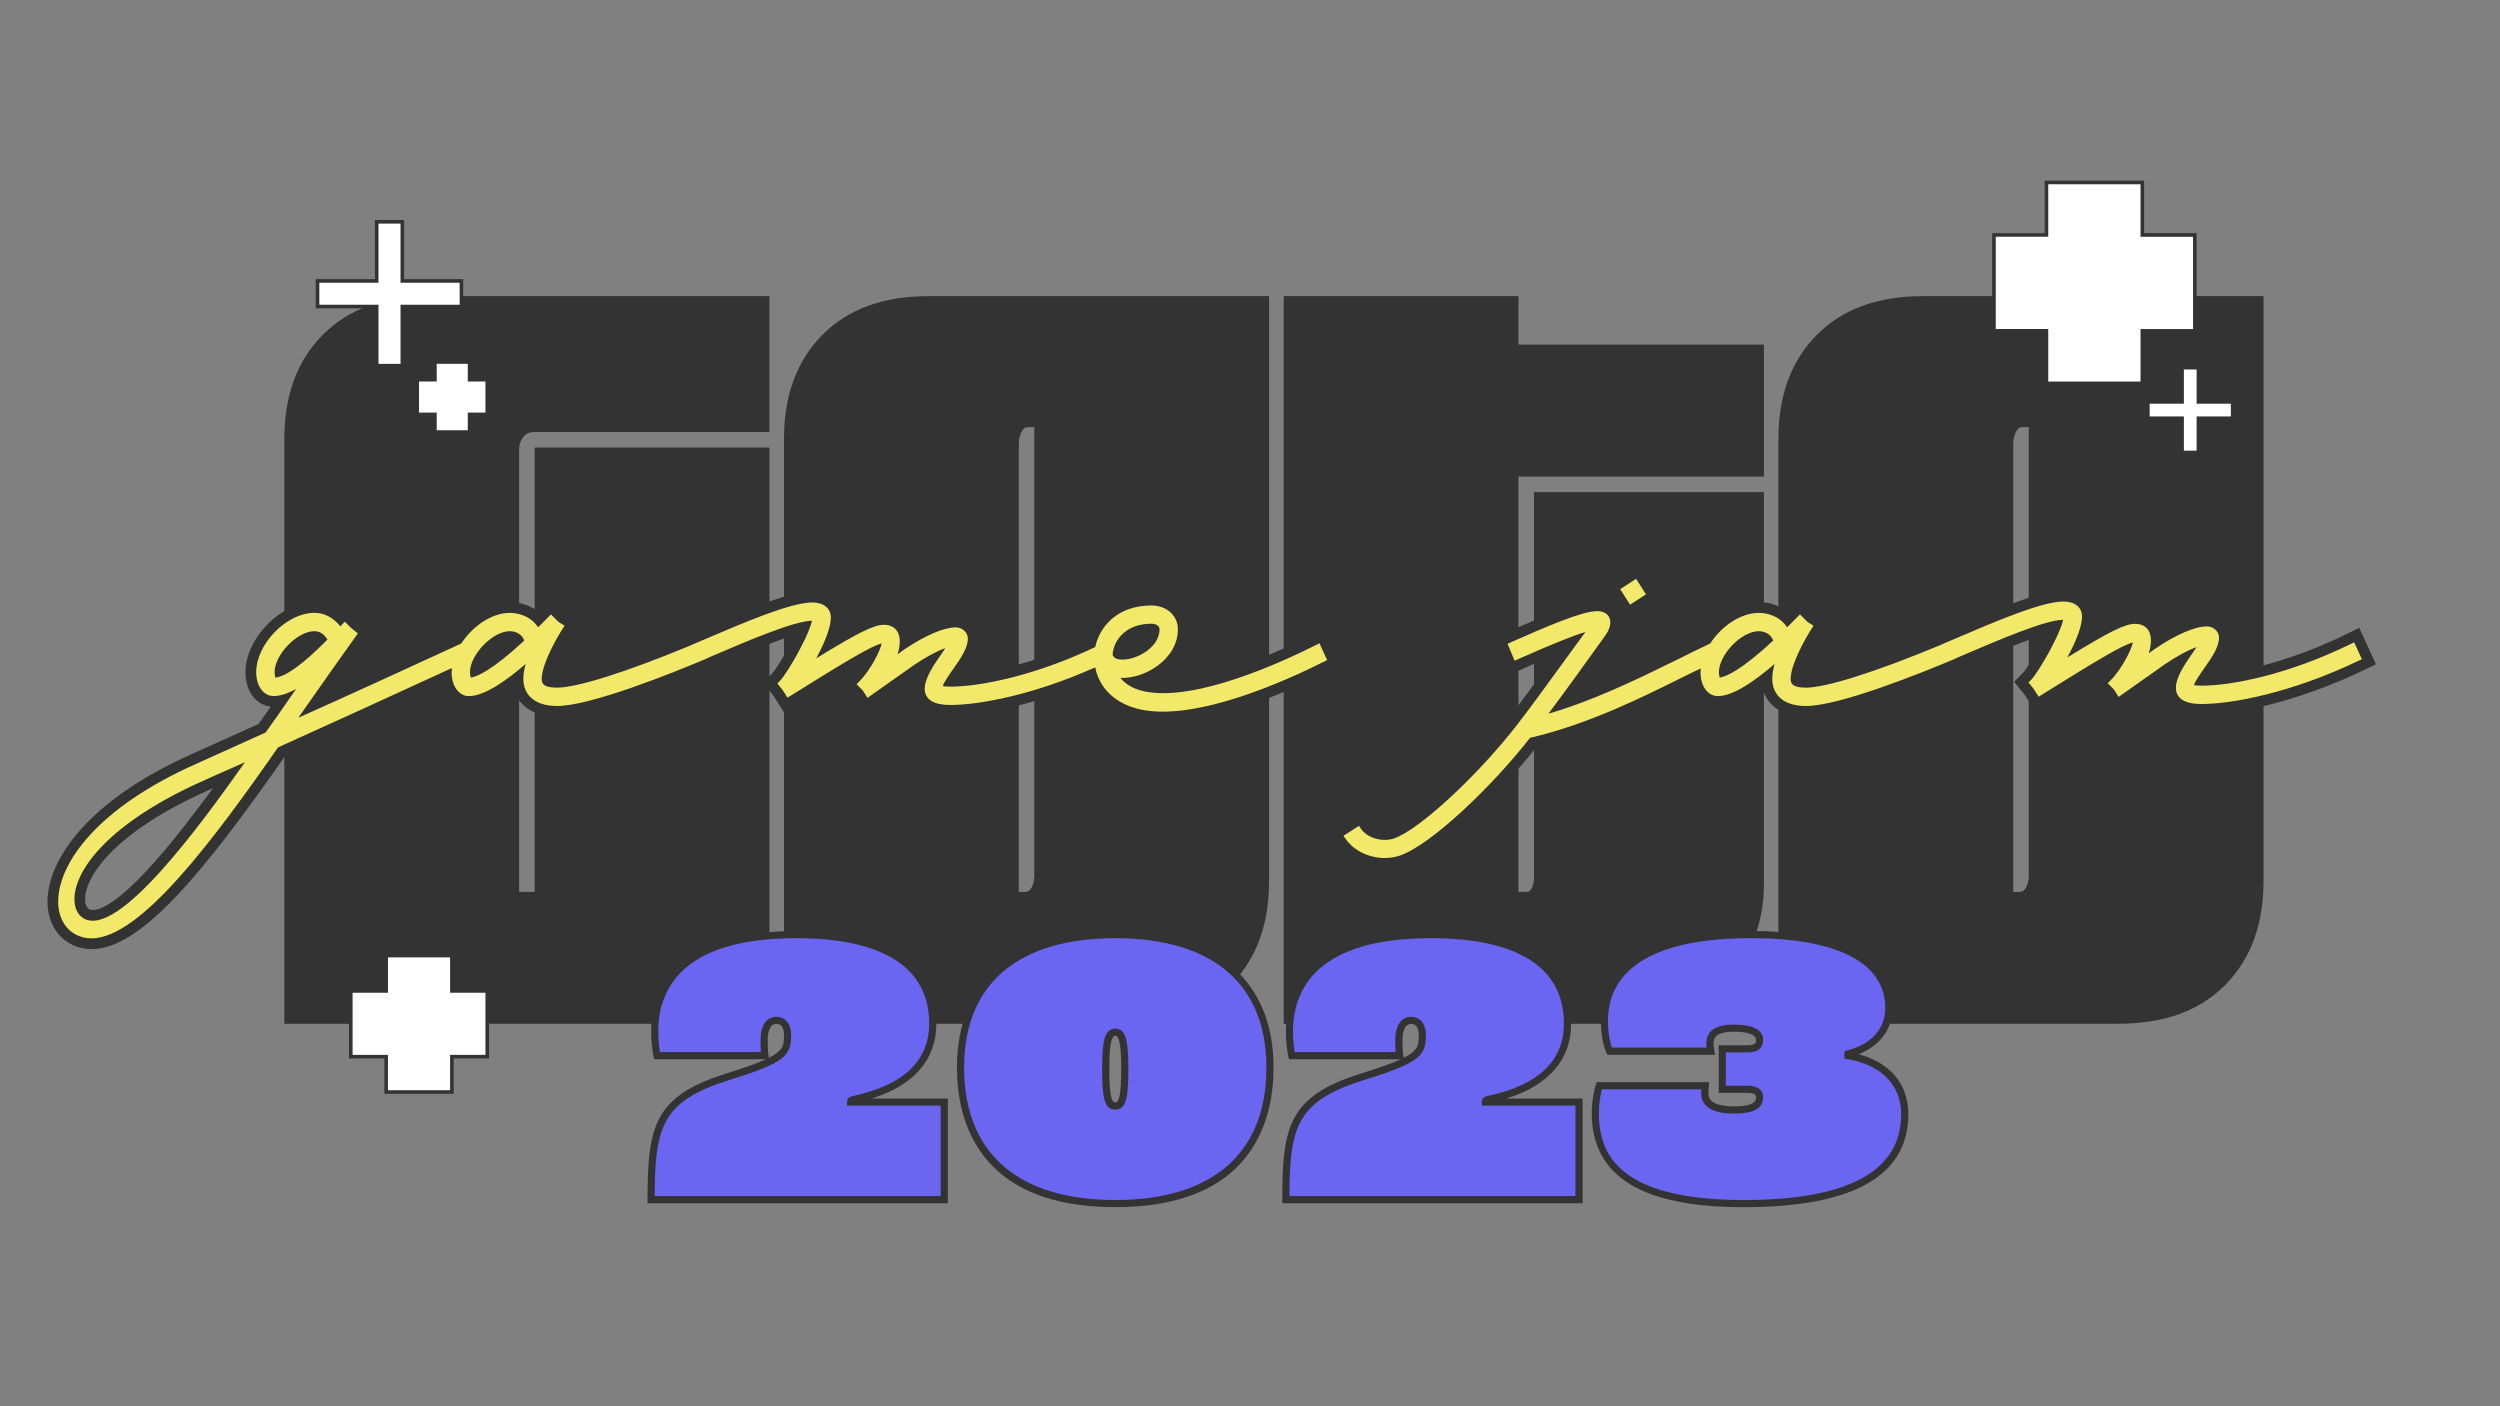 <?xml version="1.0" encoding="utf-8"?>
<!-- Generator: Adobe Illustrator 28.0.0, SVG Export Plug-In . SVG Version: 6.00 Build 0)  -->
<svg version="1.1" id="Capa_1" xmlns="http://www.w3.org/2000/svg" xmlns:xlink="http://www.w3.org/1999/xlink" x="0px" y="0px"
	 viewBox="0 0 698.47 392.89" style="enable-background:new 0 0 698.47 392.89;" xml:space="preserve">
<rect x="0" y="0" width="698.47" height="392.89" fill="#808080" stroke="none"/>
<style type="text/css">
	.st0{fill:#333333;}
	.st1{fill:#C3F25C;}
	.st2{fill:none;stroke:#C3F25C;stroke-width:2;stroke-miterlimit:10;}
	.st3{fill:#6A66F2;}
	.st4{fill:#008989;}
	.st5{fill:#F2E96B;}
	.st6{fill:none;stroke:#F2E96B;stroke-width:2;stroke-miterlimit:10;}
	.st7{fill:#FFFFFF;}
</style>
<g>
	<g>
		<path class="st0" d="M90.15,93.58c7.14-7.23,17.03-10.84,29.68-10.84h95.14v37.95h-65.6c-1.45,0-2.53,0.5-3.25,1.49
			c-0.72,1-1.08,2.13-1.08,3.39v123.61h4.34v-87.28v-36.87h65.6v161.01H79.44V122.58C79.44,110.47,83.01,100.8,90.15,93.58z"/>
	</g>
	<g>
		<path class="st0" d="M229.75,93.58c7.14-7.23,17.03-10.84,29.68-10.84h95.14v163.45c0,12.11-3.57,21.78-10.71,29
			c-7.14,7.23-17.12,10.84-29.95,10.84h-94.87V122.58C219.04,110.47,222.61,100.8,229.75,93.58z M288.3,247.81
			c0.45-0.9,0.68-1.99,0.68-3.25V119.33h-1.9c-0.72,0-1.31,0.5-1.76,1.49c-0.45,0.99-0.68,2.12-0.68,3.39v124.96h1.9
			C287.26,249.17,287.84,248.72,288.3,247.81z"/>
	</g>
	<g>
		<path class="st0" d="M358.64,82.73h65.6v13.55h68.58v36.87h-68.58v116.02h2.44c0.54,0,0.99-0.41,1.36-1.22
			c0.36-0.81,0.54-1.67,0.54-2.57V137.49h64.24V247c0,11.02-3.71,20.29-11.11,27.78c-7.41,7.5-16.9,11.25-28.46,11.25h-94.6V82.73z"
			/>
	</g>
	<g>
		<path class="st0" d="M507.58,93.58c7.14-7.23,17.03-10.84,29.68-10.84h95.14v163.45c0,12.11-3.57,21.78-10.71,29
			c-7.14,7.23-17.12,10.84-29.95,10.84h-94.87V122.58C496.88,110.47,500.44,100.8,507.58,93.58z M566.13,247.81
			c0.45-0.9,0.68-1.99,0.68-3.25V119.33h-1.9c-0.72,0-1.31,0.5-1.76,1.49c-0.45,0.99-0.68,2.12-0.68,3.39v124.96h1.9
			C565.09,249.17,565.68,248.72,566.13,247.81z"/>
	</g>
</g>
<g>
	<g>
		<path class="st3" d="M203.08,300.92c16.4-5.1,16.96-6.87,16.96-11.75c0-2.77-1.33-4.1-3.1-4.1c-2.11,0-3.44,1.77-3.44,5.65
			c0,1.22,0,2.77,0.22,4.21h-30.15c-0.33-1.33-0.67-4.66-0.67-6.65c0-14.19,9.42-27.16,39.57-27.16c28.6,0,38.13,11.2,38.13,24.83
			c0,11.31-7.98,18.18-21.84,21.17c-1.11,0.22-1.11,0.44-1.11,0.78h26.16v27.27h-81.91C181.91,315.33,183.35,307.12,203.08,300.92z"
			/>
		<path class="st0" d="M264.82,336.17h-83.91v-1c0-20.56,1.89-28.92,21.87-35.2l0,0c5.28-1.64,8.85-2.92,11.26-4.03h-31.25
			l-0.19-0.76c-0.35-1.4-0.69-4.82-0.69-6.89c0-10.52,5.27-28.16,40.57-28.16c32.34,0,39.13,14.05,39.13,25.83
			c0,10.06-6.21,17.24-18.04,20.95h21.25V336.17z M182.91,334.17h79.91V308.9h-26.16v-1c0-1.27,0.99-1.57,1.91-1.76
			c13.95-3.01,21.03-9.81,21.03-20.19c0-15.59-12.84-23.83-37.13-23.83c-31.88,0-38.57,14.22-38.57,26.16c0,1.6,0.22,4.13,0.48,5.65
			h28.21c-0.1-1.14-0.1-2.26-0.1-3.21c0-6,3.1-6.65,4.44-6.65c1.89,0,4.1,1.34,4.1,5.1c0,5.85-1.63,7.72-17.66,12.7
			C184.9,307.68,182.97,315.02,182.91,334.17z M216.93,286.07c-2.01,0-2.44,2.53-2.44,4.65c0,1.2,0,2.69,0.21,4.06l0.12,0.77
			c4.21-2.12,4.21-3.72,4.21-6.38C219.04,288.01,218.76,286.07,216.93,286.07z"/>
	</g>
	<g>
		<path class="st3" d="M268.36,298.26c0-22.17,13.63-37.13,43.23-37.13s43.23,14.96,43.23,37.13c0,21.28-12.08,38.02-43.23,38.02
			S268.36,319.54,268.36,298.26z M314.25,298.59c0-7.98-0.78-10.2-2.66-10.2s-2.66,2.22-2.66,10.2c0,8.54,0.78,10.42,2.66,10.42
			S314.25,307.12,314.25,298.59z"/>
		<path class="st0" d="M311.59,337.27c-38.48,0-44.23-24.45-44.23-39.02c0-24.23,16.12-38.13,44.23-38.13s44.23,13.9,44.23,38.13
			C355.82,312.83,350.07,337.27,311.59,337.27z M311.59,262.12c-27.23,0-42.23,12.83-42.23,36.13c0,23.87,15,37.02,42.23,37.02
			s42.23-13.15,42.23-37.02C353.82,274.96,338.82,262.12,311.59,262.12z M311.59,310.01c-3.13,0-3.66-3.52-3.66-11.42
			c0-7.43,0.57-11.2,3.66-11.2s3.66,3.77,3.66,11.2C315.25,306.48,314.72,310.01,311.59,310.01z M311.59,289.39
			c-1.15,0-1.66,2.84-1.66,9.2c0,8.28,0.8,9.42,1.66,9.42s1.66-1.14,1.66-9.42C313.25,292.23,312.74,289.39,311.59,289.39z"/>
	</g>
	<g>
		<path class="st3" d="M380.42,300.92c16.4-5.1,16.96-6.87,16.96-11.75c0-2.77-1.33-4.1-3.1-4.1c-2.11,0-3.44,1.77-3.44,5.65
			c0,1.22,0,2.77,0.22,4.21h-30.15c-0.33-1.33-0.67-4.66-0.67-6.65c0-14.19,9.42-27.16,39.57-27.16c28.6,0,38.13,11.2,38.13,24.83
			c0,11.31-7.98,18.18-21.84,21.17c-1.11,0.22-1.11,0.44-1.11,0.78h26.16v27.27h-81.91C359.25,315.33,360.69,307.12,380.42,300.92z"
			/>
		<path class="st0" d="M442.16,336.17h-83.91v-1c0-20.56,1.89-28.92,21.87-35.2l0,0c5.28-1.64,8.85-2.92,11.26-4.03h-31.25
			l-0.19-0.76c-0.35-1.4-0.69-4.82-0.69-6.89c0-10.52,5.27-28.16,40.57-28.16c32.34,0,39.13,14.05,39.13,25.83
			c0,10.06-6.21,17.24-18.04,20.95h21.25V336.17z M360.25,334.17h79.91V308.9H414v-1c0-1.27,0.99-1.57,1.91-1.76
			c13.95-3.01,21.03-9.81,21.03-20.19c0-15.59-12.84-23.83-37.13-23.83c-31.88,0-38.57,14.22-38.57,26.16c0,1.6,0.22,4.13,0.48,5.65
			h28.21c-0.1-1.14-0.1-2.26-0.1-3.21c0-6,3.1-6.65,4.44-6.65c1.89,0,4.1,1.34,4.1,5.1c0,5.85-1.63,7.72-17.66,12.7
			C362.24,307.68,360.31,315.02,360.25,334.17z M394.28,286.07c-2.01,0-2.44,2.53-2.44,4.65c0,1.2,0,2.69,0.21,4.06l0.12,0.77
			c4.21-2.12,4.21-3.72,4.21-6.38C396.38,288.01,396.11,286.07,394.28,286.07z"/>
	</g>
	<g>
		<path class="st3" d="M445.71,310.89c0-3.1,0.67-6.32,1.11-7.54h29.59c-0.11,1-0.11,1.77-0.11,2.22c0,3.21,3.33,4.54,8.09,4.54
			c5.99,0,7.21-1.66,7.21-3.55c0-1.44-1-2.22-3.44-2.22h-6.98v-11.31h7.09c2.44,0,3.33-0.89,3.33-2.44c0-1.44-1-3.33-7.21-3.33
			c-5.1,0-6.65,1.77-6.65,4.32c0,0.78,0.11,1.55,0.22,2.11H449.7c-0.67-1.33-1.44-4.54-1.44-8.42c0-13.08,10.09-24.16,41.01-24.16
			c28.26,0,38.46,9.42,38.46,20.51c0,6.87-4.77,11.08-11.42,12.86v0.44c11.08,1.88,15.85,8.65,15.85,16.4
			c0,14.3-11.08,24.94-45,24.94C451.47,336.27,445.71,322.64,445.71,310.89z"/>
		<path class="st0" d="M487.16,337.27c-28.57,0-42.45-8.63-42.45-26.38c0-3.22,0.68-6.54,1.17-7.88l0.24-0.66h31.41l-0.12,1.11
			c-0.1,0.94-0.1,1.67-0.1,2.11c0,2.93,3.86,3.54,7.09,3.54c6.21,0,6.21-1.79,6.21-2.55c0-0.42,0-1.22-2.44-1.22h-7.98v-13.31h8.09
			c2.33,0,2.33-0.83,2.33-1.44c0-1.92-3.37-2.33-6.21-2.33c-5.65,0-5.65,2.24-5.65,3.32c0,0.78,0.13,1.53,0.2,1.91l0.24,1.2h-30.1
			l-0.28-0.55c-0.74-1.49-1.55-4.9-1.55-8.87c0-11.48,7.29-25.16,42.01-25.16c34.33,0,39.46,13.47,39.46,21.51
			c0,5.89-3.4,10.49-9.45,12.92c8.86,2.38,13.88,8.38,13.88,16.78C533.16,328.55,517.68,337.27,487.16,337.27z M447.55,304.35
			c-0.39,1.44-0.84,4.04-0.84,6.54c0,10.47,4.19,24.38,40.45,24.38c29.2,0,44-8.05,44-23.94c0-8.18-5.47-13.8-15.02-15.42
			l-0.83-0.14v-2.06l0.74-0.2c3.99-1.06,10.67-4.02,10.67-11.89c0-12.58-13.3-19.51-37.46-19.51c-26.17,0-40.01,8.01-40.01,23.16
			c0,3.36,0.59,6.05,1.1,7.42h26.44c-0.04-0.34-0.06-0.72-0.06-1.11c0-3.53,2.57-5.32,7.65-5.32c5.44,0,8.21,1.46,8.21,4.33
			c0,1.57-0.75,3.44-4.33,3.44h-6.09v9.31h5.98c3.67,0,4.44,1.75,4.44,3.22c0,4.08-4.68,4.55-8.21,4.55c-7.91,0-9.09-3.47-9.09-5.54
			c0-0.27,0-0.69,0.03-1.22H447.55z"/>
	</g>
</g>
<g>
	<g>
		<path class="st0" d="M226.92,169.29c2.52,0,4.2,1.08,4.2,3.24c0,2.16-1.32,5.88-3.48,9.96c-0.72,1.44-1.56,2.88-2.4,4.32
			c14.28-8.88,18.96-11.28,21.72-11.28c4.32,0,4.2,4.8,1.56,10.08l4.68-3.36c5.52-3.72,10.68-6,13.8-6c1.32,0,2.4,0.96,2.4,2.16
			c0,2.28-2.04,5.28-3.84,7.8c-4.2,6-4.2,6.6,0,6.6c8.39,0,23.99-3.04,41.31-11.38c1.04-5.95,6.13-11.3,14.85-11.3
			c3.6,0,6.36,2.4,6.36,5.64c0,7.61-8.33,12.59-14.53,12.59c-0.94,0-1.83-0.11-2.63-0.35c1.44,2.88,4.32,5.28,8.76,6.12
			c1.64,0.34,3.41,0.49,5.29,0.49c12.88,0,30.73-7.29,43.19-13.57l1.32,2.88c-12.41,6.26-30.88,13.87-44.57,13.87
			c-2.06,0-4.02-0.17-5.83-0.55c-7.82-1.59-11.73-6.8-12.3-12.29c-17.14,7.87-32.82,10.97-41.22,10.97c-7.44,0-8.04-3.6-2.52-11.52
			c1.8-2.52,2.64-3.96,3-4.92c-2.52,0.36-6.72,2.4-11.16,5.4l-12.24,8.64l-0.84-1.32l-1.08-1.08c4.2-4.2,7.92-12.48,6.24-12.48
			c-2.28,0-7.8,3.12-26.64,14.88l-0.84-1.32l-0.96-1.2l0.12-0.12c1.08-1.08,4.08-5.76,6.12-9.84c1.92-3.6,3.24-7.08,3.24-8.52
			c0,0-0.24-0.12-1.08-0.12c-5.57,0-20.19,6.46-30.39,10.82l0.01,0.04c-13.68,5.76-32.76,12.96-40.92,12.96c-5.28,0-8.4-2.4-8.4-6.6
			c0-2.28,0.84-5.04,1.92-7.56c-5.64,5.28-13.32,11.4-18.12,11.4c-2.4,0-3.84-2.64-3.84-5.64c0-0.96,0.15-1.94,0.42-2.92
			c-13.08,6.04-32.37,14.86-50.58,23.08c-18.39,26.4-38.54,53.19-51.47,53.19c-1.41,0-2.74-0.32-3.96-0.99
			c-9.36-5.04-5.76-28.32,33.6-45.84l19.68-8.88c2.16-3,4.2-5.88,6.24-8.88c1.92-2.76,3.72-5.4,5.64-8.04
			c-3.6,2.76-7.2,4.92-10.32,4.92c-2.4,0-3.84-2.64-3.84-5.64c0-7.2,8.04-15.6,15.24-15.6c2.88,0,5.28,1.56,7.2,4.32l1.2-1.32
			l0.12-0.12l1.08,1.08l1.2,0.96c-4.56,6.36-9.72,13.68-15,21.24c-1.08,1.56-2.16,3.12-3.24,4.56c18.41-8.2,37.16-16.86,49.18-22.39
			c2.92-4.61,8.07-8.33,12.86-8.33c3.48,0,6.48,1.8,7.68,4.68l3.84-3.84l1.44,1.44l0.96,0.6c-1.32,2.04-6,9.96-6,14.52
			c0,2.4,1.56,3.48,5.28,3.48c5.82,0,19.8-4.42,38.06-12.03l-0.01-0.02C203.88,176.73,220.32,169.29,226.92,169.29 M313.6,185.28
			c4.48,0,11.36-3.69,11.36-9.51c0-1.44-1.32-2.52-3.24-2.52c-7.32,0-11.4,4.56-11.88,9.48
			C309.95,184.48,311.52,185.28,313.6,185.28 M131.02,190.35c3.96,0,11.16-6,16.56-11.04c-0.36-2.28-2.52-3.96-5.16-3.96
			c-5.4,0-12.12,7.08-12.12,12.48C130.3,189.15,130.78,190.35,131.02,190.35 M76.43,190.35c4.56,0,11.64-6.72,16.32-11.52
			c-1.32-2.4-2.88-3.48-4.92-3.48c-5.4,0-12.12,7.08-12.12,12.48C75.71,189.15,76.19,190.35,76.43,190.35 M25.93,258.25
			c10.44,0,28-22.98,45.45-47.75c-5.16,2.4-10.32,4.56-15,6.72c-37.68,16.8-40.8,36.24-33.36,40.32
			C23.92,258.02,24.89,258.25,25.93,258.25 M226.92,165.29c-6.14,0-17.13,4.51-30.87,10.4c-1.38,0.59-2.7,1.16-3.93,1.68l-2.53,1.07
			c-19.15,7.84-30.08,10.67-33.97,10.67c-0.55,0-0.95-0.03-1.24-0.07c0.37-2.99,3.3-8.64,5.32-11.76l2.21-3.41l-3.45-2.15
			l-0.57-0.36l-1.12-1.12l-2.83-2.83l-2.83,2.83l-0.69,0.69c-2.16-1.72-4.97-2.71-8-2.71c-6.3,0-12.18,4.45-15.55,9.17l-2.53,1.17
			c-8.94,4.12-20.3,9.34-32.29,14.76c3.63-5.17,6.92-9.8,9.82-13.85l2.21-3.08l-2.96-2.37l-1.03-0.82l-0.92-0.92l-2.83-2.83
			l-1.3,1.3c-2.59-2.01-5.22-2.52-7.22-2.52c-9.35,0-19.24,10.07-19.24,19.6c0,5.27,2.94,9.18,7.08,9.6
			c-1.04,1.49-2.16,3.06-3.42,4.83l-18.7,8.44c-29.04,12.93-39.84,29.38-40.26,40.47c-0.21,5.58,2.19,10.27,6.41,12.54
			c1.77,0.97,3.75,1.47,5.86,1.47c13.62,0,30.83-20.63,54.13-54c14.35-6.49,30.57-13.88,43.93-20.03c1.03,3.8,3.83,6.32,7.42,6.32
			c3.29,0,7.46-1.82,12.44-5.43c1.07,5.05,5.61,8.19,12.15,8.19c9.53,0,30.7-8.32,42.47-13.27l3.67-1.55l-0.02-0.06
			c6.15-2.63,14.68-6.24,20.38-7.95c-0.27,0.56-0.57,1.15-0.9,1.78l-0.02,0.05l-0.02,0.05c-2.06,4.12-4.75,8.14-5.38,8.81
			l-0.11,0.11l-2.53,2.53l2.24,2.8l0.82,1.03l0.72,1.14l2.13,3.35l3.36-2.1c5.14-3.21,11.81-7.37,16.97-10.38
			c-0.49,0.64-0.99,1.23-1.52,1.75l-2.83,2.83l2.83,2.83l0.77,0.77l0.6,0.95l2.25,3.54l3.43-2.42L256,189
			c-0.79,2.31-0.95,4.64,0.15,6.73c2.2,4.21,7.62,4.21,9.41,4.21c7.73,0,22.12-2.51,38.58-9.44c2.34,5.39,7.42,9.31,14.15,10.68
			c2,0.42,4.23,0.63,6.62,0.63c15.67,0,35.78-8.96,46.37-14.3l3.44-1.73l-1.6-3.5l-1.32-2.88l-1.73-3.78l-3.71,1.87
			c-7.84,3.95-27.56,13.14-41.39,13.14c-1.11,0-2.16-0.06-3.13-0.19c5.68-2.68,10.24-7.98,10.24-14.66c0-5.41-4.55-9.64-10.36-9.64
			c-10.12,0-16.24,5.98-18.28,12.5c-14.1,6.55-26.77,9.43-34.73,10.05c0.04-0.06,0.09-0.12,0.12-0.17c2.3-3.22,4.56-6.67,4.56-10.09
			c0-3.4-2.87-6.16-6.4-6.16c-4.05,0-9.08,2.43-12.89,4.69c-0.19-0.78-0.48-1.5-0.88-2.14c-1.3-2.1-3.53-3.26-6.27-3.26
			c-2.68,0-5.66,1.08-12.5,5.02c0.4-1.4,0.66-2.79,0.66-4.02C235.12,168.93,232.58,165.29,226.92,165.29L226.92,165.29z
			 M314.32,181.23c0.86-1.9,2.8-3.61,6.24-3.93C319.52,179.35,316.6,180.94,314.32,181.23L314.32,181.23z M136.02,183.76
			c1.45-1.95,3.56-3.71,5.36-4.24C139.2,181.4,137.43,182.77,136.02,183.76L136.02,183.76z M81.46,183.71
			c1.25-1.68,3-3.21,4.61-3.93C84.22,181.5,82.7,182.77,81.46,183.71L81.46,183.71z M25.93,254.25c-0.4,0-0.72-0.07-1.02-0.23
			c-1.1-0.61-1.16-2.35-1.13-3.06c0.29-6.96,9.42-19.02,34.23-30.08l0.02-0.01l0.02-0.01c0.48-0.22,0.96-0.44,1.45-0.66
			c-5.39,7.36-11.17,14.86-16.47,20.81C32.77,252.53,27.92,254.25,25.93,254.25L25.93,254.25z"/>
	</g>
	<g>
		<path class="st5" d="M368.16,181.05c-14.28,7.2-35.64,15.72-48.48,13.08c-4.44-0.84-7.32-3.24-8.76-6.12
			c6.12,1.8,17.16-3.48,17.16-12.24c0-3.24-2.76-5.64-6.36-5.64c-8.72,0-13.81,5.35-14.85,11.3c-17.32,8.34-32.92,11.38-41.31,11.38
			c-4.2,0-4.2-0.6,0-6.6c1.8-2.52,3.84-5.52,3.84-7.8c0-1.2-1.08-2.16-2.4-2.16c-3.12,0-8.28,2.28-13.8,6l-4.68,3.36
			c2.64-5.28,2.76-10.08-1.56-10.08c-2.76,0-7.44,2.4-21.72,11.28c0.84-1.44,1.68-2.88,2.4-4.32c2.16-4.08,3.48-7.8,3.48-9.96
			c0-2.16-1.68-3.24-4.2-3.24c-6.6,0-23.04,7.44-33.24,11.76l0.01,0.02c-18.26,7.61-32.24,12.03-38.06,12.03
			c-3.72,0-5.28-1.08-5.28-3.48c0-4.56,4.68-12.48,6-14.52l-0.96-0.6l-1.44-1.44l-3.84,3.84c-1.2-2.88-4.2-4.68-7.68-4.68
			c-4.79,0-9.94,3.72-12.86,8.33c-12.02,5.53-30.77,14.19-49.18,22.39c1.08-1.44,2.16-3,3.24-4.56c5.28-7.56,10.44-14.88,15-21.24
			l-1.2-0.96l-1.08-1.08l-0.12,0.12l-1.2,1.32c-1.92-2.76-4.32-4.32-7.2-4.32c-7.2,0-15.24,8.4-15.24,15.6c0,3,1.44,5.64,3.84,5.64
			c3.12,0,6.72-2.16,10.32-4.92c-1.92,2.64-3.72,5.28-5.64,8.04c-2.04,3-4.08,5.88-6.24,8.88l-19.68,8.88
			c-39.36,17.52-42.96,40.8-33.6,45.84c12.48,6.84,35.04-22.92,55.44-52.2c18.21-8.23,37.49-17.04,50.58-23.08
			c-0.27,0.98-0.42,1.96-0.42,2.92c0,3,1.44,5.64,3.84,5.64c4.8,0,12.48-6.12,18.12-11.4c-1.08,2.52-1.92,5.28-1.92,7.56
			c0,4.2,3.12,6.6,8.4,6.6c8.16,0,27.24-7.2,40.92-12.96l-0.01-0.04c10.2-4.35,24.82-10.82,30.39-10.82c0.84,0,1.08,0.12,1.08,0.12
			c0,1.44-1.32,4.92-3.24,8.52c-2.04,4.08-5.04,8.76-6.12,9.84l-0.12,0.12l0.96,1.2l0.84,1.32c18.84-11.76,24.36-14.88,26.64-14.88
			c1.68,0-2.04,8.28-6.24,12.48l1.08,1.08l0.84,1.32l12.24-8.64c4.44-3,8.64-5.04,11.16-5.4c-0.36,0.96-1.2,2.4-3,4.92
			c-5.52,7.92-4.92,11.52,2.52,11.52c8.4,0,24.08-3.1,41.22-10.97c0.57,5.49,4.48,10.7,12.3,12.29c13.8,2.88,36.12-6.12,50.4-13.32
			L368.16,181.05z M76.43,190.35c-0.24,0-0.72-1.2-0.72-2.52c0-5.4,6.72-12.48,12.12-12.48c2.04,0,3.6,1.08,4.92,3.48
			C88.07,183.63,80.99,190.35,76.43,190.35z M23.03,257.54c-7.44-4.08-4.32-23.52,33.36-40.32c4.68-2.16,9.84-4.32,15-6.72
			C52.19,237.74,32.87,262.82,23.03,257.54z M131.02,190.35c-0.24,0-0.72-1.2-0.72-2.52c0-5.4,6.72-12.48,12.12-12.48
			c2.64,0,4.8,1.68,5.16,3.96C142.18,184.35,134.98,190.35,131.02,190.35z M309.84,182.73c0.48-4.92,4.56-9.48,11.88-9.48
			c1.92,0,3.24,1.08,3.24,2.52C324.96,184.29,310.2,188.25,309.84,182.73z"/>
	</g>
	<g>
		<path class="st5" d="M25.53,262.17c-1.57,0-3.04-0.36-4.43-1.11c-3.23-1.74-4.99-5.31-4.83-9.78c0.38-10.18,10.7-25.47,38.5-37.85
			l19.43-8.77c2.43-3.38,4.31-6.05,6.07-8.64l1.35-1.94c0.38-0.55,0.75-1.09,1.13-1.63c-2.43,1.37-4.46,2.01-6.33,2.01
			c-2.8,0-4.84-2.79-4.84-6.64c0-7.91,8.5-16.6,16.24-16.6c2.78,0,5.22,1.26,7.27,3.76l1.25-1.29l1.75,1.75l1.9,1.52l-0.55,0.77
			c-4.22,5.89-9.27,13.03-14.99,21.23c-0.36,0.52-0.72,1.04-1.09,1.57c15.54-6.95,30.85-14,42.24-19.24l3.28-1.51
			c3.35-5.12,8.75-8.55,13.54-8.55c3.34,0,6.31,1.54,7.93,4.02l3.59-3.59l2.07,2.07l1.73,1.08l-0.55,0.85
			c-1.62,2.51-5.84,9.92-5.84,13.98c0,1.25,0.33,2.48,4.28,2.48c5.56,0,19.34-4.35,36.96-11.65l0.71-0.32
			c1.23-0.52,2.56-1.09,3.94-1.68c10.55-4.52,23.68-10.15,29.69-10.15c3.21,0,5.2,1.62,5.2,4.24c0,2.31-1.31,6.11-3.6,10.43
			c-0.16,0.32-0.32,0.63-0.49,0.95c11.87-7.3,16.14-9.38,18.93-9.38c2.13,0,3.2,1,3.72,1.84c0.91,1.47,0.92,3.71,0.08,6.4l1.86-1.33
			c5.84-3.94,11.07-6.19,14.38-6.19c1.88,0,3.4,1.42,3.4,3.16c0,2.53-1.99,5.53-4.03,8.38c-0.93,1.32-2.81,4.02-2.96,4.86
			c0.23,0.08,0.81,0.16,2.14,0.16c7.98,0,23.32-2.9,40.43-11.06c1.17-5.47,5.93-11.62,15.74-11.62c4.2,0,7.36,2.85,7.36,6.64
			c0,3.84-1.96,7.42-5.51,10.08c-3.2,2.39-7.18,3.68-10.59,3.51c1.59,1.92,3.97,3.24,6.88,3.79c14.16,2.91,38.17-8.12,47.84-12.99
			l0.93-0.47l2.15,4.7l-0.86,0.43c-10.15,5.12-35.44,16.66-51.05,13.41c-6.98-1.42-11.71-5.78-12.89-11.81
			c-17.29,7.75-32.52,10.51-40.43,10.51c-3.63,0-5.84-0.85-6.75-2.59c-1.16-2.22-0.11-5.45,3.41-10.5c0.79-1.11,1.42-2.04,1.89-2.8
			c-2.34,0.84-5.46,2.51-8.67,4.68l-13.08,9.23l-1.34-2.11l-1.71-1.71l0.71-0.71c3.27-3.27,5.95-8.78,6.32-10.69
			c-2.78,0.65-10.19,5.09-25.48,14.64l-0.84,0.52l-1.34-2.11l-1.49-1.86l0.75-0.75c0.92-0.92,3.82-5.35,5.93-9.58
			c1.63-3.06,2.66-5.71,3-7.19c-4.98,0.04-18.01,5.62-27.54,9.71l-1.5,0.64l0,0.01l-0.9,0.42c-9.31,3.92-31.97,13.04-41.31,13.04
			c-5.89,0-9.4-2.84-9.4-7.6c0-1.34,0.27-2.79,0.65-4.16c-5.25,4.56-11.47,9-15.85,9c-2.8,0-4.84-2.79-4.84-6.64
			c0-0.39,0.02-0.79,0.07-1.2c-14.23,6.56-32.61,14.95-48.56,22.16C59.43,234.98,39.2,262.17,25.53,262.17z M91.61,183.56
			l-4.06,5.58c-1.46,2.01-2.83,3.99-4.28,6.08l-1.34,1.94c-1.81,2.65-3.73,5.4-6.25,8.89l-0.16,0.22l-0.24,0.11l-19.68,8.88
			c-26.97,12-36.96,26.52-37.32,36.1c-0.14,3.68,1.24,6.58,3.78,7.95c13.02,7.14,40.79-32.73,54.14-51.89l0.16-0.23l0.25-0.11
			c16.68-7.54,36.05-16.38,50.57-23.08l1.94-0.9l-0.56,2.07c-0.25,0.94-0.38,1.83-0.38,2.66c0,2.25,1,4.64,2.84,4.64
			c3.53,0,9.88-4.06,17.44-11.13l3.48-3.26l-1.88,4.38c-1.2,2.81-1.84,5.29-1.84,7.17c0,4.87,4.64,5.6,7.4,5.6
			c8.72,0,30.11-8.52,39.74-12.55l0.77-0.37l2.4-1.03c10.26-4.4,23.02-9.87,28.38-9.87c0.7,0,1.23,0.08,1.53,0.23l0.55,0.28v0.62
			c0,1.99-1.81,6.09-3.36,8.99c-1.69,3.38-4.35,7.72-5.81,9.53l0.49,0.62l0.31,0.48c19.1-11.91,23.82-14.51,26.33-14.51
			c0.57,0,1.05,0.32,1.27,0.86c0.85,2.04-2.77,8.85-6.12,12.6l0.53,0.56l0.28,0.44l11.38-8.04c4.61-3.11,8.94-5.19,11.59-5.57
			l1.67-0.24l-0.59,1.58c-0.42,1.13-1.39,2.72-3.12,5.15c-3.62,5.2-3.78,7.45-3.27,8.42c0.66,1.26,3.07,1.52,4.98,1.52
			c7.89,0,23.31-2.85,40.8-10.88l1.27-0.58l0.15,1.39c0.61,5.81,4.91,10.08,11.51,11.41c14.59,3.05,38.42-7.59,48.89-12.8
			l-0.49-1.06c-10.4,5.17-33.89,15.64-48.2,12.7c-4.36-0.82-7.72-3.19-9.45-6.65l-1.03-2.05l2.2,0.65
			c3.14,0.92,7.73-0.23,11.17-2.81c3.03-2.27,4.71-5.28,4.71-8.47c0-2.65-2.3-4.64-5.36-4.64c-8.88,0-13.02,5.64-13.87,10.47
			l-0.09,0.51l-0.46,0.22c-17.59,8.47-33.48,11.48-41.75,11.48c-1.88,0-3.37-0.09-3.95-1.2c-0.68-1.31,0.32-2.95,3.13-6.97
			c1.37-1.92,3.66-5.12,3.66-7.23c0-0.64-0.63-1.16-1.4-1.16c-2.88,0-7.83,2.18-13.24,5.83l-7.94,5.7l1.81-3.62
			c1.69-3.38,2.21-6.35,1.35-7.74c-0.37-0.6-1.03-0.89-2.02-0.89c-2.53,0-7.48,2.6-21.19,11.13l-3.42,2.13l2.03-3.48
			c0.83-1.42,1.67-2.86,2.37-4.26c2.12-4,3.38-7.55,3.38-9.51c0-1.85-1.74-2.24-3.2-2.24c-5.6,0-19.06,5.78-28.9,9.99
			c-1.05,0.45-2.07,0.89-3.04,1.3l0,0.01l-0.91,0.41c-18.46,7.69-32.47,12.11-38.45,12.11c-1.55,0-6.28,0-6.28-4.48
			c0-4.57,4.11-11.73,5.62-14.2l-0.29-0.21l-0.73-0.73l-4.19,4.19l-0.57-1.38c-1.03-2.47-3.68-4.07-6.76-4.07
			c-4.14,0-9.08,3.24-12.01,7.87l-0.16,0.25l-3.82,1.76c-12.22,5.62-28.95,13.33-45.65,20.76l-3.52,1.57l2.31-3.08
			c1.06-1.42,2.15-2.99,3.21-4.51c5.5-7.87,10.36-14.75,14.47-20.5l-0.54-0.44l-0.34-0.34l-1.45,1.6l-0.72-1.03
			c-1.8-2.58-3.94-3.89-6.38-3.89c-6.52,0-14.24,7.91-14.24,14.6c0,2.25,1,4.64,2.84,4.64c3.19,0,7.07-2.69,9.71-4.71L91.61,183.56z
			 M25.9,259.25c-1.2,0-2.31-0.27-3.35-0.83l-0.01,0c-2.53-1.39-3.9-4.18-3.75-7.67c0.36-8.79,10.32-22.46,37.19-34.44
			c2.18-1.01,4.49-2.02,6.84-3.06c2.66-1.17,5.41-2.38,8.14-3.65l3.4-1.58l-2.16,3.06C51.89,239.9,36.04,259.25,25.9,259.25z
			 M23.51,256.67c9.68,5.17,32.37-25.95,44.93-43.72c-1.62,0.73-3.23,1.44-4.81,2.13c-2.35,1.03-4.64,2.04-6.82,3.05
			c-26.04,11.61-35.68,24.5-36.01,32.7C20.68,253.53,21.67,255.66,23.51,256.67z M131.02,191.35c-1.67,0-1.72-3.49-1.72-3.52
			c0-6.05,7.23-13.48,13.12-13.48c3.12,0,5.71,2.02,6.15,4.8l0.08,0.52l-0.39,0.36C140.11,187.65,134.47,191.35,131.02,191.35z
			 M142.42,176.35c-4.78,0-11.12,6.54-11.12,11.48c0,0.6,0.12,1.14,0.23,1.48c1.9-0.28,6.11-2.16,14.94-10.34
			C145.98,177.42,144.36,176.35,142.42,176.35z M76.43,191.35c-1.67,0-1.72-3.49-1.72-3.52c0-6.05,7.23-13.48,13.12-13.48
			c2.42,0,4.32,1.31,5.8,4l0.36,0.65l-0.52,0.53C88.51,184.6,81.36,191.35,76.43,191.35z M87.83,176.35
			c-4.78,0-11.12,6.54-11.12,11.48c0,0.61,0.12,1.15,0.23,1.49c3.06-0.37,7.95-3.94,14.55-10.64
			C90.46,177.07,89.31,176.35,87.83,176.35z M313.6,186.28c-2.81,0-4.62-1.32-4.76-3.48l-0.01-0.08l0.01-0.08
			c0.5-5.17,4.68-10.38,12.88-10.38c2.46,0,4.24,1.48,4.24,3.52c0,6.26-7.02,10.34-12.05,10.5
			C313.8,186.28,313.7,186.28,313.6,186.28z M310.84,182.74c0.15,1.41,1.93,1.57,3,1.54c4.13-0.13,10.12-3.51,10.12-8.5
			c0-0.89-0.92-1.52-2.24-1.52C314.82,174.25,311.3,178.5,310.84,182.74z"/>
	</g>
</g>
<g>
	<g>
		<g>
			<path class="st0" d="M456.8,163.11l1.68,2.64l-2.76,1.8l-1.68-2.64L456.8,163.11 M458,157.55l-3.39,2.21l-2.76,1.8l-3.31,2.16
				l2.12,3.34l1.68,2.64l2.17,3.41l3.39-2.21l2.76-1.8l3.31-2.16l-2.12-3.34l-1.68-2.64L458,157.55L458,157.55z"/>
		</g>
		<g>
			<polygon class="st5" points="458.48,165.75 456.8,163.11 454.04,164.91 455.72,167.55 			"/>
		</g>
		<g>
			<path class="st5" d="M455.42,168.94l-2.75-4.33l4.44-2.89l2.75,4.33L455.42,168.94z M455.41,165.21l0.61,0.95l1.08-0.71
				l-0.61-0.95L455.41,165.21z"/>
		</g>
	</g>
	<g>
		<g>
			<path class="st0" d="M576.48,169.03c2.52,0,4.2,1.08,4.2,3.24c0,2.16-1.32,5.88-3.48,9.96c-0.72,1.44-1.56,2.88-2.4,4.32
				c14.28-8.88,18.96-11.28,21.72-11.28c4.32,0,4.2,4.8,1.56,10.08l4.68-3.36c5.52-3.72,10.68-6,13.8-6c1.32,0,2.4,0.96,2.4,2.16
				c0,2.28-2.04,5.28-3.84,7.8c-4.2,6-4.2,6.6,0,6.6c8.52,0,24.48-3.12,42.12-11.76l1.32,2.88c-18,8.64-34.68,12-43.44,12
				c-7.44,0-8.04-3.6-2.52-11.52c1.8-2.52,2.64-3.96,3-4.92c-2.52,0.36-6.72,2.4-11.16,5.4l-12.24,8.64l-0.84-1.32l-1.08-1.08
				c4.2-4.2,7.92-12.48,6.24-12.48c-2.28,0-7.8,3.12-26.64,14.88l-0.84-1.32l-0.96-1.2l0.12-0.12c1.08-1.08,4.08-5.76,6.12-9.84
				c1.92-3.6,3.24-7.08,3.24-8.52c0,0-0.24-0.12-1.08-0.12c-5.69,0-20.8,6.73-31.02,11.09l0.01,0.03
				c-13.68,5.76-32.76,12.96-40.92,12.96c-5.28,0-8.4-2.4-8.4-6.6c0-2.28,0.84-5.04,1.92-7.56c-5.64,5.28-13.32,11.4-18.12,11.4
				c-2.4,0-3.84-2.64-3.84-5.64c0-0.94,0.14-1.9,0.4-2.86c-2.03,0.96-4.16,1.98-6.4,3.1c-12.24,6.12-27.36,13.56-43.2,17.16
				c-10.44,13.44-27.6,30-36.24,32.88c-1.24,0.42-2.55,0.62-3.86,0.62c-3.93,0-7.9-1.8-10.06-4.94l2.64-1.68
				c1.53,2.25,4.49,3.56,7.44,3.56c0.98,0,1.95-0.14,2.88-0.44c7.2-2.4,23.76-17.64,35.16-32.4c6-7.8,12.6-17.16,20.28-27.6
				c0.11-0.11,0.12-0.21,0.2-0.23c0.01,0,0.02,0,0.04,0c-0.01,0-0.03,0-0.04,0c-3.01,0.37-9.25,2.78-21.68,8.27l-1.2-2.88
				c9.72-4.32,19.8-8.64,23.76-8.64c3,0,3.48,2.52,1.32,5.4c-6.36,8.88-12.24,17.04-17.52,24c14.16-3.72,27.48-10.32,38.76-15.84
				c3.46-1.73,6.68-3.34,9.7-4.74c2.92-4.61,8.07-8.34,12.86-8.34c3.48,0,6.48,1.8,7.68,4.68l3.84-3.84l1.44,1.44l0.96,0.6
				c-1.32,2.04-6,9.96-6,14.52c0,2.4,1.56,3.48,5.28,3.48c5.89,0,20.12-4.52,38.69-12.29l-0.01-0.03
				C553.44,176.47,569.88,169.03,576.48,169.03 M479.96,190.35c3.96,0,11.16-6,16.56-11.04c-0.36-2.28-2.52-3.96-5.16-3.96
				c-5.4,0-12.12,7.08-12.12,12.48C479.24,189.15,479.72,190.35,479.96,190.35 M576.48,165.03c-6.14,0-17.13,4.51-30.87,10.4
				c-1.38,0.59-2.7,1.16-3.93,1.68l-3.19,1.35c-19.11,7.82-30.03,10.65-33.94,10.65c-0.55,0-0.95-0.03-1.24-0.07
				c0.37-2.99,3.3-8.64,5.32-11.76l2.21-3.41l-3.45-2.15l-0.57-0.36l-1.12-1.12l-2.83-2.83l-2.83,2.83l-0.69,0.69
				c-2.16-1.72-4.97-2.71-8-2.71c-6.31,0-12.19,4.46-15.56,9.19c-2.83,1.34-5.86,2.85-8.79,4.32l-0.8,0.39
				c-7.86,3.85-16.46,8.06-25.56,11.44c3.35-4.59,6.8-9.39,10.14-14.05c2.15-2.89,2.68-5.94,1.46-8.38
				c-1.07-2.15-3.27-3.38-6.01-3.38c-4.35,0-12.27,3.16-25.38,8.98l-3.57,1.59l1.5,3.61l1.2,2.88l1.57,3.77l3.74-1.65
				c3.02-1.34,6.27-2.76,9.31-4.02c-0.18,0.25-0.36,0.5-0.54,0.75c-4.39,6.05-8.54,11.77-12.36,16.74
				c-11.69,15.13-27.48,29.12-33.25,31.04c-0.47,0.15-1.03,0.24-1.61,0.24c-1.71,0-3.41-0.74-4.14-1.81l-2.18-3.21l-3.27,2.08
				l-2.64,1.68l-3.49,2.22l2.34,3.41c2.83,4.12,7.94,6.68,13.35,6.68c1.79,0,3.53-0.28,5.16-0.84c9.34-3.11,26.33-19.35,37.23-33.09
				c16.23-3.92,31.49-11.54,42.71-17.16c0.23-0.11,0.45-0.23,0.68-0.34c1.06,3.71,3.84,6.16,7.37,6.16c3.29,0,7.46-1.82,12.44-5.43
				c1.07,5.05,5.61,8.19,12.15,8.19c9.53,0,30.7-8.32,42.47-13.27l3.67-1.55l-0.02-0.05c6.19-2.65,15.11-6.45,21.01-8.22
				c-0.27,0.56-0.57,1.15-0.9,1.78l-0.02,0.05l-0.02,0.05c-2.06,4.12-4.75,8.14-5.38,8.81l-0.11,0.11l-2.53,2.53l2.24,2.8l0.82,1.03
				l0.72,1.14l2.13,3.35l3.36-2.1c5.14-3.21,11.81-7.37,16.97-10.38c-0.49,0.64-0.99,1.23-1.52,1.75l-2.83,2.83l2.83,2.83l0.77,0.77
				l0.6,0.95l2.25,3.54l3.43-2.42l11.06-7.81c-0.79,2.31-0.95,4.64,0.15,6.73c2.2,4.21,7.62,4.21,9.41,4.21
				c8.93,0,26.11-3.25,45.17-12.39l3.54-1.7l-1.64-3.57l-1.32-2.88l-1.71-3.73l-3.69,1.8c-15.06,7.38-28.74,10.56-37.2,11.22
				c0.05-0.06,0.09-0.12,0.12-0.17c2.3-3.22,4.56-6.67,4.56-10.09c0-3.4-2.87-6.16-6.4-6.16c-4.05,0-9.08,2.43-12.89,4.69
				c-0.19-0.78-0.48-1.5-0.88-2.14c-1.3-2.1-3.53-3.26-6.27-3.26c-2.68,0-5.66,1.08-12.5,5.02c0.4-1.4,0.66-2.79,0.66-4.02
				C584.68,168.66,582.14,165.03,576.48,165.03L576.48,165.03z M484.96,183.76c1.45-1.95,3.56-3.71,5.36-4.24
				C488.13,181.4,486.37,182.77,484.96,183.76L484.96,183.76z"/>
		</g>
		<g>
			<path class="st5" d="M657.24,180.79c-17.64,8.64-33.6,11.76-42.12,11.76c-4.2,0-4.2-0.6,0-6.6c1.8-2.52,3.84-5.52,3.84-7.8
				c0-1.2-1.08-2.16-2.4-2.16c-3.12,0-8.28,2.28-13.8,6l-4.68,3.36c2.64-5.28,2.76-10.08-1.56-10.08c-2.76,0-7.44,2.4-21.72,11.28
				c0.84-1.44,1.68-2.88,2.4-4.32c2.16-4.08,3.48-7.8,3.48-9.96c0-2.16-1.68-3.24-4.2-3.24c-6.6,0-23.04,7.44-33.24,11.76l0.01,0.03
				c-18.57,7.77-32.8,12.29-38.69,12.29c-3.72,0-5.28-1.08-5.28-3.48c0-4.56,4.68-12.48,6-14.52l-0.96-0.6l-1.44-1.44l-3.84,3.84
				c-1.2-2.88-4.2-4.68-7.68-4.68c-4.79,0-9.94,3.73-12.86,8.34c-3.01,1.4-6.24,3.01-9.7,4.74c-11.28,5.52-24.6,12.12-38.76,15.84
				c5.28-6.96,11.16-15.12,17.52-24c2.16-2.88,1.68-5.4-1.32-5.4c-3.96,0-14.04,4.32-23.76,8.64l1.2,2.88
				c12.48-5.52,18.72-7.92,21.72-8.28c-0.12,0-0.12,0.12-0.24,0.24c-7.68,10.44-14.28,19.8-20.28,27.6
				c-11.4,14.76-27.96,30-35.16,32.4c-3.72,1.2-8.28-0.12-10.32-3.12l-2.64,1.68c2.88,4.2,9,6,13.92,4.32
				c8.64-2.88,25.8-19.44,36.24-32.88c15.84-3.6,30.96-11.04,43.2-17.16c2.24-1.12,4.37-2.14,6.4-3.1c-0.25,0.96-0.4,1.92-0.4,2.86
				c0,3,1.44,5.64,3.84,5.64c4.8,0,12.48-6.12,18.12-11.4c-1.08,2.52-1.92,5.28-1.92,7.56c0,4.2,3.12,6.6,8.4,6.6
				c8.16,0,27.24-7.2,40.92-12.96l-0.01-0.03c10.21-4.35,25.33-11.09,31.02-11.09c0.84,0,1.08,0.12,1.08,0.12
				c0,1.44-1.32,4.92-3.24,8.52c-2.04,4.08-5.04,8.76-6.12,9.84l-0.12,0.12l0.96,1.2l0.84,1.32c18.84-11.76,24.36-14.88,26.64-14.88
				c1.68,0-2.04,8.28-6.24,12.48l1.08,1.08l0.84,1.32l12.24-8.64c4.44-3,8.64-5.04,11.16-5.4c-0.36,0.96-1.2,2.4-3,4.92
				c-5.52,7.92-4.92,11.52,2.52,11.52c8.76,0,25.44-3.36,43.44-12L657.24,180.79z M479.96,190.35c-0.24,0-0.72-1.2-0.72-2.52
				c0-5.4,6.72-12.48,12.12-12.48c2.64,0,4.8,1.68,5.16,3.96C491.12,184.35,483.92,190.35,479.96,190.35z"/>
		</g>
		<g>
			<path class="st5" d="M386.86,239.72c-4.29,0-8.61-2-10.92-5.37l-0.59-0.85l4.33-2.76l0.55,0.8c1.75,2.57,5.87,3.8,9.19,2.73
				c6.98-2.33,23.51-17.61,34.67-32.06c3.84-5,8-10.73,12.41-16.8c2.06-2.84,4.2-5.79,6.44-8.84c-3.49,1.04-9.36,3.41-18.85,7.61
				l-0.93,0.41l-1.97-4.72l0.89-0.4c9.93-4.42,19.98-8.73,24.17-8.73c2.15,0,3.01,1.08,3.33,1.72c0.7,1.4,0.26,3.32-1.21,5.28
				c-5.24,7.32-10.74,14.97-15.75,21.65c12.65-3.68,24.44-9.45,34.92-14.58l0.83-0.4c3.16-1.58,6.43-3.22,9.45-4.63
				c3.35-5.13,8.76-8.55,13.55-8.55c3.34,0,6.31,1.54,7.93,4.02l3.59-3.59l2.07,2.07l1.72,1.08l-0.55,0.85
				c-1.62,2.51-5.84,9.92-5.84,13.98c0,1.25,0.33,2.48,4.28,2.48c5.63,0,19.63-4.44,37.53-11.89l0.76-0.35
				c1.23-0.52,2.56-1.09,3.94-1.68c10.55-4.52,23.68-10.15,29.69-10.15c3.21,0,5.2,1.62,5.2,4.24c0,2.31-1.31,6.11-3.6,10.43
				c-0.16,0.32-0.32,0.63-0.49,0.95c11.87-7.3,16.14-9.38,18.93-9.38c2.13,0,3.2,1,3.72,1.84c0.91,1.47,0.92,3.71,0.08,6.4
				l1.86-1.33c5.84-3.94,11.08-6.19,14.38-6.19c1.88,0,3.4,1.42,3.4,3.16c0,2.53-1.99,5.53-4.03,8.38
				c-0.93,1.32-2.81,4.02-2.96,4.86c0.23,0.08,0.81,0.16,2.14,0.16c8.25,0,24.11-3.05,41.68-11.66l0.92-0.45l2.16,4.71l-0.89,0.42
				c-18.6,8.93-35.26,12.1-43.87,12.1c-3.63,0-5.84-0.85-6.75-2.59c-1.16-2.22-0.11-5.45,3.41-10.5c0.79-1.11,1.42-2.04,1.89-2.8
				c-2.34,0.84-5.46,2.51-8.67,4.68l-13.08,9.23l-1.34-2.11l-1.71-1.71l0.71-0.71c3.27-3.27,5.95-8.78,6.32-10.69
				c-2.78,0.65-10.18,5.09-25.48,14.64l-0.84,0.52l-1.34-2.11l-1.49-1.86l0.75-0.75c0.92-0.92,3.82-5.35,5.93-9.58
				c1.63-3.06,2.66-5.71,3-7.19c-4.98,0.04-18.03,5.63-27.56,9.72l-2.11,0.9l0,0.01l-0.9,0.42c-9.31,3.92-31.97,13.04-41.31,13.04
				c-5.89,0-9.4-2.84-9.4-7.6c0-1.34,0.27-2.79,0.65-4.16c-5.25,4.56-11.47,9-15.85,9c-2.8,0-4.84-2.79-4.84-6.64
				c0-0.36,0.02-0.74,0.06-1.12c-1.44,0.69-3,1.44-4.61,2.25c-11.32,5.66-26.8,13.4-43.08,17.16
				c-10.64,13.62-27.75,30.02-36.49,32.93C389.67,239.51,388.27,239.72,386.86,239.72z M378.22,234.04
				c2.79,3.19,7.9,4.56,12.13,3.12c8.35-2.78,25.55-19.38,35.77-32.55l0.22-0.28l0.35-0.08c16.17-3.67,31.66-11.42,42.97-17.08
				c2.32-1.16,4.53-2.22,6.42-3.11l1.95-0.93l-0.55,2.08c-0.24,0.92-0.37,1.79-0.37,2.61c0,2.25,1,4.64,2.84,4.64
				c3.53,0,9.88-4.06,17.44-11.13l3.48-3.26l-1.88,4.38c-1.2,2.81-1.84,5.29-1.84,7.17c0,4.87,4.64,5.6,7.4,5.6
				c8.72,0,30.1-8.51,39.73-12.55l0.78-0.37l3.01-1.29c10.27-4.4,23.04-9.88,28.4-9.88c0.7,0,1.23,0.08,1.53,0.23l0.55,0.28v0.62
				c0,1.99-1.81,6.09-3.36,8.99c-1.69,3.38-4.35,7.72-5.81,9.53l0.49,0.62l0.31,0.48c19.1-11.91,23.82-14.51,26.33-14.51
				c0.57,0,1.05,0.32,1.27,0.86c0.85,2.04-2.77,8.85-6.12,12.6l0.53,0.56l0.28,0.44l11.38-8.04c4.61-3.11,8.94-5.19,11.59-5.57
				l1.67-0.24l-0.59,1.58c-0.42,1.13-1.39,2.72-3.12,5.15c-3.62,5.19-3.78,7.45-3.27,8.42c0.66,1.26,3.07,1.52,4.98,1.52
				c8.27,0,24.18-3.02,42.12-11.48l-0.48-1.05c-17.51,8.41-33.32,11.41-41.63,11.41c-1.88,0-3.37-0.09-3.95-1.2
				c-0.68-1.31,0.32-2.95,3.13-6.97c1.37-1.92,3.66-5.12,3.66-7.23c0-0.64-0.63-1.16-1.4-1.16c-2.88,0-7.83,2.18-13.24,5.83
				l-7.94,5.7l1.81-3.62c1.69-3.38,2.21-6.35,1.35-7.74c-0.37-0.6-1.03-0.89-2.02-0.89c-2.53,0-7.48,2.6-21.19,11.13l-3.42,2.13
				l2.03-3.48c0.83-1.42,1.67-2.86,2.37-4.26c2.12-4,3.38-7.55,3.38-9.51c0-1.85-1.74-2.24-3.2-2.24c-5.6,0-19.06,5.78-28.9,9.99
				c-1.05,0.45-2.07,0.89-3.04,1.3l0,0l-0.9,0.41c-18.78,7.86-33.03,12.37-39.08,12.37c-1.55,0-6.28,0-6.28-4.48
				c0-4.57,4.11-11.73,5.62-14.2l-0.29-0.21l-0.73-0.73l-4.19,4.19l-0.57-1.38c-1.03-2.47-3.68-4.07-6.76-4.07
				c-4.14,0-9.08,3.24-12.02,7.87l-0.16,0.25l-0.27,0.12c-3.07,1.43-6.43,3.1-9.67,4.73l-0.83,0.41
				c-11.35,5.55-24.21,11.85-38.12,15.5l-2.8,0.74l1.75-2.31c5.44-7.17,11.63-15.78,17.5-23.98c1.17-1.56,1.29-2.7,1.03-3.2
				c-0.25-0.51-0.98-0.62-1.54-0.62c-3.67,0-13.4,4.14-22.46,8.16l0.43,1.04c12-5.29,17.95-7.54,20.97-7.93
				c0.08-0.01,0.15-0.02,0.22-0.02l0.09,1.48l0.45,0.33c0.07-0.06,0.13-0.12,0.17-0.19c-0.04,0.06-0.09,0.15-0.18,0.25
				c-2.74,3.72-5.33,7.3-7.82,10.72c-4.41,6.08-8.58,11.83-12.44,16.85c-11.56,14.96-28.21,30.26-35.63,32.74
				c-3.84,1.24-8.4,0.04-10.86-2.74L378.22,234.04z M445.49,175.56l0.03,0.42c0.11-0.02,0.21-0.05,0.3-0.1L445.49,175.56z
				 M479.96,191.35c-1.67,0-1.72-3.49-1.72-3.52c0-6.05,7.23-13.48,13.12-13.48c3.12,0,5.71,2.02,6.15,4.8l0.08,0.52l-0.39,0.36
				C489.05,187.65,483.41,191.35,479.96,191.35z M491.36,176.35c-4.78,0-11.12,6.54-11.12,11.48c0,0.6,0.12,1.14,0.23,1.48
				c1.9-0.28,6.11-2.16,14.94-10.34C494.91,177.42,493.29,176.35,491.36,176.35z"/>
		</g>
	</g>
</g>
<g>
	<g>
		<polygon class="st7" points="609.65,126.41 609.65,116.85 600.09,116.85 600.09,112.29 609.65,112.29 609.65,102.73 
			614.21,102.73 614.21,112.29 623.77,112.29 623.77,116.85 614.21,116.85 614.21,126.41 		"/>
	</g>
	<g>
		<path class="st0" d="M613.71,103.23v9.56h9.56v3.56h-9.56v9.56h-3.56v-9.56h-9.56v-3.56h9.56v-9.56H613.71 M614.71,102.23h-1
			h-3.56h-1v1v8.56h-8.56h-1v1v3.56v1h1h8.56v8.56v1h1h3.56h1v-1v-8.56h8.56h1v-1v-3.56v-1h-1h-8.56v-8.56V102.23L614.71,102.23z"/>
	</g>
</g>
<g>
	<g>
		<polygon class="st7" points="105.24,102.16 105.24,85.64 88.72,85.64 88.72,78.49 105.24,78.49 105.24,61.97 112.4,61.97 
			112.4,78.49 128.92,78.49 128.92,85.64 112.4,85.64 112.4,102.16 		"/>
	</g>
	<g>
		<path class="st0" d="M111.9,62.47v16.52h16.52v6.15H111.9v16.52h-6.15V85.14H89.22v-6.15h16.52V62.47H111.9 M112.9,61.47h-1h-6.15
			h-1v1v15.52H89.22h-1v1v6.15v1h1h15.52v15.52v1h1h6.15h1v-1V86.14h15.52h1v-1v-6.15v-1h-1H112.9V62.47V61.47L112.9,61.47z"/>
	</g>
</g>
<g>
	<g>
		<polygon class="st7" points="571.76,107.09 571.76,92.42 557.09,92.42 557.09,65.64 571.76,65.64 571.76,50.98 598.54,50.98 
			598.54,65.64 613.21,65.64 613.21,92.42 598.54,92.42 598.54,107.09 		"/>
	</g>
	<g>
		<path class="st0" d="M598.04,51.48v14.67h14.67v25.78h-14.67v14.67h-25.78V91.92h-14.67V66.14h14.67V51.48H598.04 M599.04,50.48
			h-1h-25.78h-1v1v13.67h-13.67h-1v1v25.78v1h1h13.67v13.67v1h1h25.78h1v-1V92.92h13.67h1v-1V66.14v-1h-1h-13.67V51.48V50.48
			L599.04,50.48z"/>
	</g>
</g>
<g>
	<g>
		<polygon class="st7" points="107.89,305.09 107.89,295.21 98.01,295.21 98.01,276.85 107.89,276.85 107.89,266.98 126.25,266.98 
			126.25,276.85 136.13,276.85 136.13,295.21 126.25,295.21 126.25,305.09 		"/>
	</g>
	<g>
		<path class="st0" d="M125.75,267.48v9.88h9.88v17.36h-9.88v9.88h-17.36v-9.88h-9.88v-17.36h9.88v-9.88H125.75 M126.75,266.48h-1
			h-17.36h-1v1v8.88h-8.88h-1v1v17.36v1h1h8.88v8.88v1h1h17.36h1v-1v-8.88h8.88h1v-1v-17.36v-1h-1h-8.88v-8.88V266.48L126.75,266.48
			z"/>
	</g>
</g>
<g>
	<g>
		<polygon class="st7" points="121.51,120.71 121.51,115.77 116.57,115.77 116.57,106.09 121.51,106.09 121.51,101.15 
			131.19,101.15 131.19,106.09 136.13,106.09 136.13,115.77 131.19,115.77 131.19,120.71 		"/>
	</g>
	<g>
		<path class="st0" d="M130.69,101.65v4.94h4.94v8.68h-4.94v4.94h-8.68v-4.94h-4.94v-8.68h4.94v-4.94H130.69 M131.69,100.65h-1
			h-8.68h-1v1v3.94h-3.94h-1v1v8.68v1h1h3.94v3.94v1h1h8.68h1v-1v-3.94h3.94h1v-1v-8.68v-1h-1h-3.94v-3.94V100.65L131.69,100.65z"/>
	</g>
</g>
</svg>
